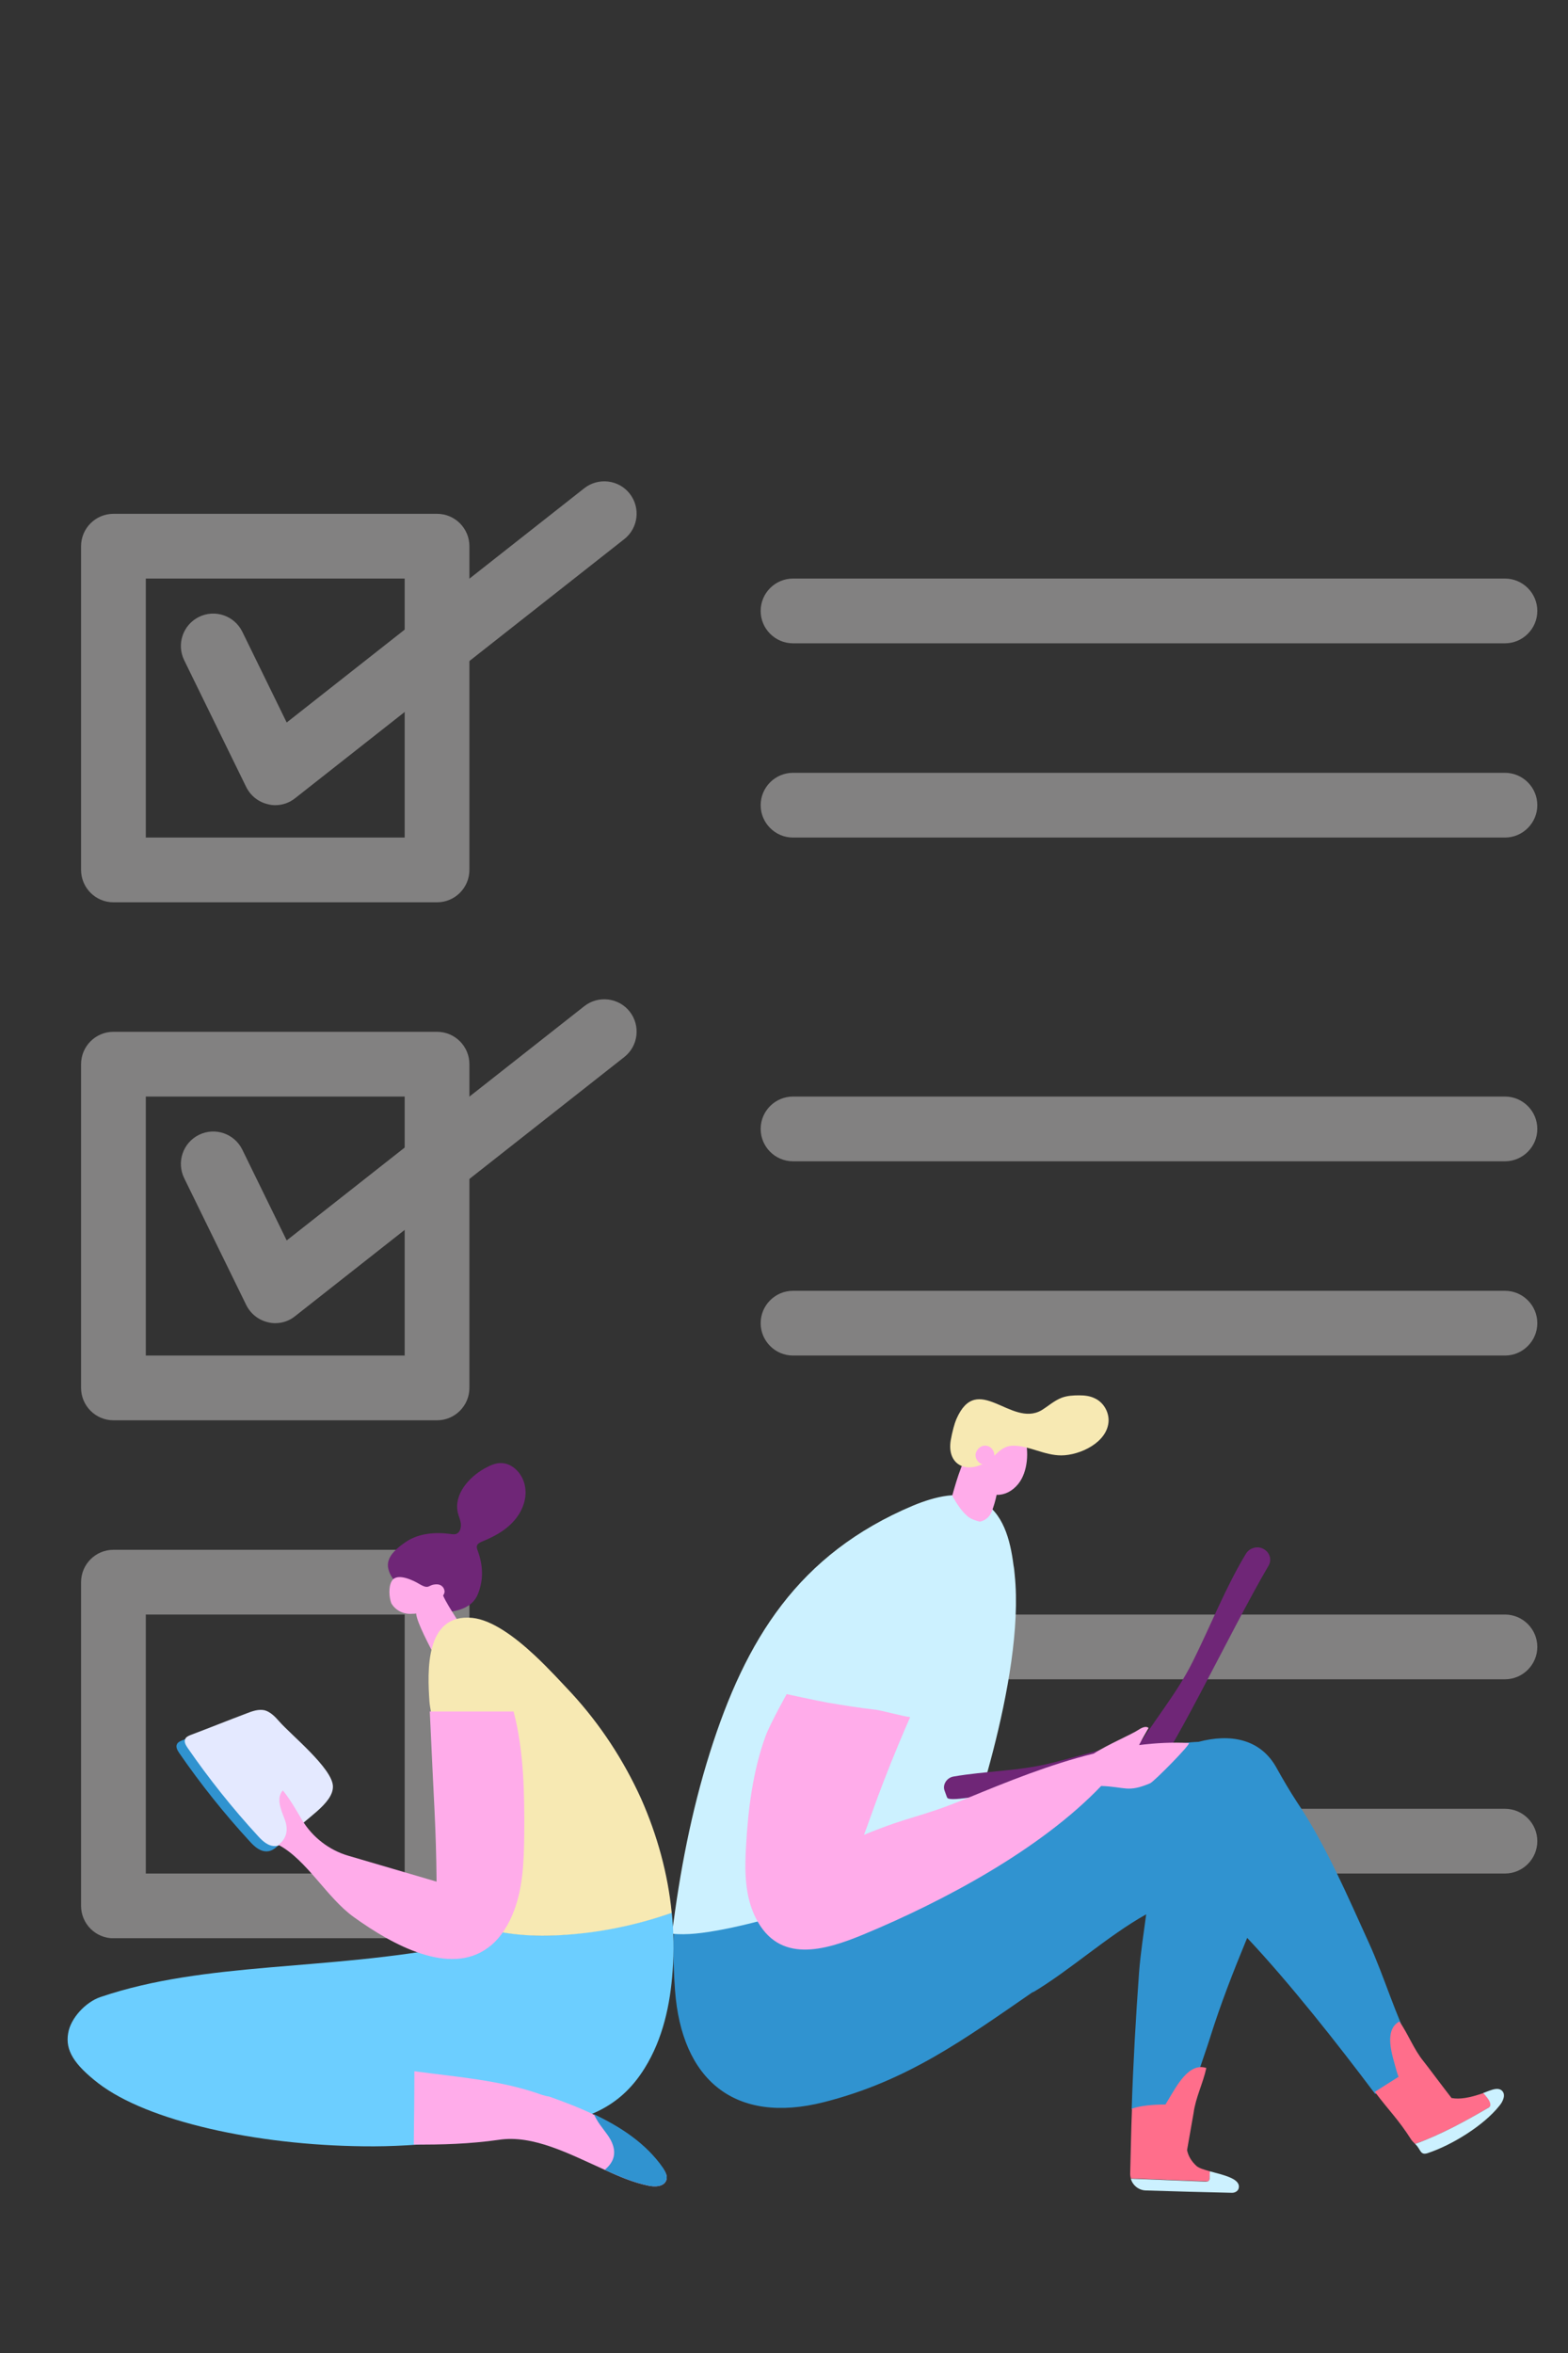 <?xml version="1.0" encoding="UTF-8"?>
<svg xmlns="http://www.w3.org/2000/svg" xmlns:xlink="http://www.w3.org/1999/xlink" width="300pt" height="450pt" viewBox="0 0 300 450" version="1.2">
<rect x="0" y="0" width="300" height="450" fill="#333333" stroke="none"/>
<defs>
<filter id="alpha" filterUnits="objectBoundingBox" x="0%" y="0%" width="100%" height="100%">
  <feColorMatrix type="matrix" in="SourceGraphic" values="0 0 0 0 1 0 0 0 0 1 0 0 0 0 1 0 0 0 1 0"/>
</filter>
<mask id="mask0">
  <g filter="url(#alpha)">
<rect x="0" y="0" width="300" height="450" style="fill:rgb(0%,0%,0%);fill-opacity:0.4;stroke:none;"/>
  </g>
</mask>
<clipPath id="clip2">
  <path d="M 15 226 L 90 226 L 90 300.676 L 15 300.676 Z M 15 226 "/>
</clipPath>
<clipPath id="clip1">
  <rect x="0" y="0" width="298" height="304"/>
</clipPath>
<g id="surface5" clip-path="url(#clip1)">
<path style=" stroke:none;fill-rule:nonzero;fill:rgb(97.249%,95.689%,95.689%);fill-opacity:1;" d="M 83.617 102.562 L 21.703 102.562 C 18.285 102.562 15.512 99.777 15.512 96.371 L 15.512 34.457 C 15.512 31.039 18.285 28.266 21.703 28.266 L 83.617 28.266 C 87.035 28.266 89.809 31.039 89.809 34.457 L 89.809 96.371 C 89.809 99.777 87.035 102.562 83.617 102.562 Z M 27.895 90.18 L 77.426 90.18 L 77.426 40.648 L 27.895 40.648 Z M 27.895 90.18 "/>
<path style=" stroke:none;fill-rule:nonzero;fill:rgb(97.249%,95.689%,95.689%);fill-opacity:1;" d="M 52.66 83.988 C 52.203 83.988 51.73 83.938 51.285 83.812 C 49.465 83.406 47.93 82.18 47.102 80.508 L 35.238 56.262 C 33.738 53.191 35.004 49.488 38.074 47.977 C 41.156 46.465 44.848 47.754 46.359 50.812 L 54.852 68.176 L 111.789 23.371 C 114.477 21.266 118.379 21.727 120.484 24.414 C 122.586 27.113 122.129 30.988 119.441 33.105 L 56.488 82.637 C 55.387 83.527 54.035 83.988 52.66 83.988 Z M 52.66 83.988 "/>
<path style=" stroke:none;fill-rule:nonzero;fill:rgb(97.249%,95.689%,95.689%);fill-opacity:1;" d="M 83.617 201.625 L 21.703 201.625 C 18.285 201.625 15.512 198.84 15.512 195.434 L 15.512 133.52 C 15.512 130.102 18.285 127.328 21.703 127.328 L 83.617 127.328 C 87.035 127.328 89.809 130.102 89.809 133.52 L 89.809 195.434 C 89.809 198.84 87.035 201.625 83.617 201.625 Z M 27.895 189.242 L 77.426 189.242 L 77.426 139.711 L 27.895 139.711 Z M 27.895 189.242 "/>
<path style=" stroke:none;fill-rule:nonzero;fill:rgb(97.249%,95.689%,95.689%);fill-opacity:1;" d="M 52.66 183.051 C 52.203 183.051 51.73 183 51.285 182.879 C 49.465 182.469 47.93 181.242 47.102 179.559 L 35.238 155.312 C 33.738 152.242 35.004 148.539 38.074 147.027 C 41.156 145.52 44.848 146.793 46.359 149.863 L 54.852 167.227 L 111.789 122.426 C 114.477 120.32 118.379 120.789 120.484 123.465 C 122.586 126.164 122.129 130.039 119.441 132.156 L 56.488 181.688 C 55.387 182.594 54.035 183.051 52.66 183.051 Z M 52.66 183.051 "/>
<g clip-path="url(#clip2)" clip-rule="nonzero">
<path style=" stroke:none;fill-rule:nonzero;fill:rgb(97.249%,95.689%,95.689%);fill-opacity:1;" d="M 83.617 300.688 L 21.703 300.688 C 18.285 300.688 15.512 297.902 15.512 294.496 L 15.512 232.582 C 15.512 229.164 18.285 226.391 21.703 226.391 L 83.617 226.391 C 87.035 226.391 89.809 229.164 89.809 232.582 L 89.809 294.496 C 89.809 297.902 87.035 300.688 83.617 300.688 Z M 27.895 288.305 L 77.426 288.305 L 77.426 238.773 L 27.895 238.773 Z M 27.895 288.305 "/>
</g>
<path style=" stroke:none;fill-rule:nonzero;fill:rgb(97.249%,95.689%,95.689%);fill-opacity:1;" d="M 287.938 251.156 L 151.727 251.156 C 148.309 251.156 145.535 248.371 145.535 244.965 C 145.535 241.547 148.309 238.773 151.727 238.773 L 287.938 238.773 C 291.344 238.773 294.129 241.547 294.129 244.965 C 294.129 248.371 291.344 251.156 287.938 251.156 Z M 287.938 251.156 "/>
<path style=" stroke:none;fill-rule:nonzero;fill:rgb(97.249%,95.689%,95.689%);fill-opacity:1;" d="M 287.938 288.305 L 151.727 288.305 C 148.309 288.305 145.535 285.52 145.535 282.113 C 145.535 278.695 148.309 275.922 151.727 275.922 L 287.938 275.922 C 291.344 275.922 294.129 278.695 294.129 282.113 C 294.129 285.52 291.344 288.305 287.938 288.305 Z M 287.938 288.305 "/>
<path style=" stroke:none;fill-rule:nonzero;fill:rgb(97.249%,95.689%,95.689%);fill-opacity:1;" d="M 287.938 152.094 L 151.727 152.094 C 148.309 152.094 145.535 149.309 145.535 145.902 C 145.535 142.484 148.309 139.711 151.727 139.711 L 287.938 139.711 C 291.344 139.711 294.129 142.484 294.129 145.902 C 294.129 149.309 291.344 152.094 287.938 152.094 Z M 287.938 152.094 "/>
<path style=" stroke:none;fill-rule:nonzero;fill:rgb(97.249%,95.689%,95.689%);fill-opacity:1;" d="M 287.938 189.242 L 151.727 189.242 C 148.309 189.242 145.535 186.457 145.535 183.051 C 145.535 179.633 148.309 176.859 151.727 176.859 L 287.938 176.859 C 291.344 176.859 294.129 179.633 294.129 183.051 C 294.129 186.457 291.344 189.242 287.938 189.242 Z M 287.938 189.242 "/>
<path style=" stroke:none;fill-rule:nonzero;fill:rgb(97.249%,95.689%,95.689%);fill-opacity:1;" d="M 287.938 53.031 L 151.727 53.031 C 148.309 53.031 145.535 50.242 145.535 46.84 C 145.535 43.422 148.309 40.648 151.727 40.648 L 287.938 40.648 C 291.344 40.648 294.129 43.422 294.129 46.84 C 294.129 50.242 291.344 53.031 287.938 53.031 Z M 287.938 53.031 "/>
<path style=" stroke:none;fill-rule:nonzero;fill:rgb(97.249%,95.689%,95.689%);fill-opacity:1;" d="M 287.938 90.18 L 151.727 90.18 C 148.309 90.18 145.535 87.391 145.535 83.988 C 145.535 80.57 148.309 77.797 151.727 77.797 L 287.938 77.797 C 291.344 77.797 294.129 80.57 294.129 83.988 C 294.129 87.391 291.344 90.18 287.938 90.18 Z M 287.938 90.18 "/>
</g>
<clipPath id="clip3">
  <path d="M 216 415 L 238 415 L 238 419.363 L 216 419.363 Z M 216 415 "/>
</clipPath>
<clipPath id="clip4">
  <path d="M 12.164 365 L 129 365 L 129 411 L 12.164 411 Z M 12.164 365 "/>
</clipPath>
</defs>
<g id="surface1">
<use xlink:href="#surface5" transform="matrix(1,0,0,1,0,70)" mask="url(#mask0)"/>
<path style=" stroke:none;fill-rule:nonzero;fill:rgb(18.819%,57.649%,81.569%);fill-opacity:1;" d="M 270.238 391.723 C 266.895 385.246 264.91 378.152 261.906 371.566 C 257.996 363.012 253.691 352.82 248.082 344.543 C 246.723 342.461 245.477 340.32 244.285 338.184 C 241.168 332.441 235.273 331.539 229.324 333.117 C 221.395 333.398 212.723 337.113 205.582 339.309 C 192.551 343.363 181.84 351.074 169.434 355.859 C 166.371 357.043 163.086 357.832 159.688 358.395 C 153.055 357.832 146.426 357.266 139.738 356.703 C 134.867 356.309 132.828 355.859 130.785 360.309 C 128.352 365.656 128.746 374.832 129.145 380.574 C 130.391 397.746 140.535 406.359 157.645 402.023 C 173.625 397.973 184.449 390.031 197.766 380.855 C 197.766 380.855 197.48 381.137 197.539 381.082 C 204.734 376.805 211.93 370.215 219.297 366.105 C 218.785 369.879 218.219 373.594 217.938 377.141 C 217.312 385.754 216.805 394.594 216.52 403.434 C 219.238 402.477 223.488 402.531 227.512 402.758 C 228.418 398.363 230.176 393.918 231.48 389.809 C 233.52 383.277 236.012 376.914 238.617 370.609 C 246.777 379.281 255.957 390.934 263.098 400.449 C 266.328 399.434 268.422 395.605 271.539 394.312 C 271.145 393.41 270.691 392.566 270.238 391.723 Z M 270.238 391.723 "/>
<path style=" stroke:none;fill-rule:nonzero;fill:rgb(79.999%,94.51%,100%);fill-opacity:1;" d="M 138.098 369.035 C 143.48 368.02 149.031 366.387 153.281 365.148 C 160.762 362.953 168.016 360.309 175.156 357.156 C 176.969 356.141 184.277 353.551 184.277 353.551 C 184.277 353.551 196.234 321.238 194.137 301.137 C 194.082 300.52 194.023 299.898 193.91 299.336 C 193.289 294.438 191.926 289.258 187.676 287.008 C 183.77 284.926 178.895 286.219 174.758 287.91 C 152.66 297.199 142.629 313.637 135.832 335.141 C 132.262 346.457 130.051 358.055 128.578 369.82 C 131.523 370.102 134.469 369.711 138.098 369.035 Z M 138.098 369.035 "/>
<path style=" stroke:none;fill-rule:nonzero;fill:rgb(43.529%,14.899%,46.669%);fill-opacity:1;" d="M 241.227 296.016 C 241.281 296.016 241.281 296.07 241.227 296.016 C 242.754 296.465 243.492 298.098 242.699 299.449 C 235.559 311.555 222.527 339.195 219.918 339.535 C 219.75 339.535 218.957 339.254 218.105 338.969 C 216.691 338.52 216.066 336.887 216.805 335.594 C 220.371 329.457 224.961 324.277 228.191 317.801 C 231.648 310.879 234.426 303.672 238.449 297.027 C 239.07 296.129 240.207 295.734 241.227 296.016 Z M 241.227 296.016 "/>
<path style=" stroke:none;fill-rule:nonzero;fill:rgb(43.529%,14.899%,46.669%);fill-opacity:1;" d="M 223.148 333.453 C 223.148 333.453 223.148 333.508 223.148 333.453 C 223.66 334.691 222.867 336.043 221.508 336.324 C 209.211 338.465 182.859 345.332 181.273 343.867 C 181.16 343.758 180.992 343.137 180.707 342.406 C 180.312 341.277 181.16 339.984 182.406 339.758 C 188.586 338.688 194.703 338.746 200.938 337.227 C 207.625 335.594 214.195 333.398 220.996 332.328 C 221.961 332.102 222.809 332.609 223.148 333.453 Z M 223.148 333.453 "/>
<path style=" stroke:none;fill-rule:nonzero;fill:rgb(100%,67.45%,91.759%);fill-opacity:1;" d="M 183.883 280.703 C 183.203 282.449 182.691 284.25 182.18 286.051 C 183.031 287.516 183.883 288.922 185.07 289.934 C 185.695 290.496 186.543 290.781 187.449 291.004 C 188.414 290.836 189.266 290.215 189.719 289.148 C 190.113 288.133 190.453 287.008 190.68 285.883 C 192.152 285.938 193.684 285.207 194.816 283.797 C 196.688 281.492 196.914 277.438 196.008 274.734 C 195.043 271.863 193.062 269.328 189.945 269.441 C 187.109 269.555 184.902 271.133 184.109 274.172 C 183.656 275.973 183.656 277.945 184.164 279.746 C 184.109 280.141 183.996 280.422 183.883 280.703 Z M 183.883 280.703 "/>
<path style=" stroke:none;fill-rule:nonzero;fill:rgb(96.86%,91.37%,70.2%);fill-opacity:1;" d="M 181.898 275.465 C 182.18 273.832 182.633 272.199 182.973 271.414 C 186.996 262.18 193.402 273.047 199.238 269.723 C 200.539 268.938 201.672 267.867 203.148 267.305 C 204.223 266.91 205.355 266.852 206.488 266.852 C 207.512 266.852 208.531 266.965 209.438 267.414 C 211.078 268.148 212.156 269.949 212.102 271.75 C 211.93 275.859 206.602 278.336 203.035 278.336 C 199.859 278.336 196.969 276.535 194.023 276.48 C 191.418 276.422 190.68 278.449 188.586 279.688 C 184.676 281.941 181.16 279.969 181.898 275.465 Z M 181.898 275.465 "/>
<path style=" stroke:none;fill-rule:nonzero;fill:rgb(100%,67.45%,91.759%);fill-opacity:1;" d="M 188.926 276.535 C 189.832 276.762 190.453 277.832 190.172 278.73 C 189.887 279.688 188.926 280.309 187.961 280.027 C 187.055 279.801 186.43 278.73 186.715 277.832 C 187.055 276.875 187.961 276.254 188.926 276.535 Z M 188.926 276.535 "/>
<path style=" stroke:none;fill-rule:nonzero;fill:rgb(100%,67.45%,91.759%);fill-opacity:1;" d="M 227.457 333.34 C 224.281 333.172 221.109 333.34 217.938 333.734 C 218.504 332.609 219.125 331.539 219.75 330.469 C 219.297 330.02 218.445 330.414 217.938 330.75 C 216.406 331.766 211.93 333.621 209.266 335.367 C 200.938 337.395 192.777 340.715 184.844 343.98 C 175.664 347.754 174.477 347.133 165.297 350.906 C 166.43 348.09 168.523 341.223 174.137 328.387 C 173.172 328.332 168.523 327.09 167.562 326.98 C 164.504 326.641 161.387 326.133 158.383 325.629 C 156.23 325.234 150.508 323.996 150.508 323.996 C 150.508 323.996 147.277 329.793 146.484 331.988 C 144.047 338.688 143.141 345.895 142.742 352.988 C 142.461 357.719 142.461 362.617 144.613 366.84 C 149.031 375.621 157.758 373.031 165.125 369.992 C 180.594 363.574 199.125 353.664 210.684 341.559 C 215.387 341.73 215.727 342.855 220.031 341.055 C 220.77 340.773 228.023 333.398 227.457 333.34 Z M 227.457 333.34 "/>
<path style=" stroke:none;fill-rule:nonzero;fill:rgb(100%,43.14%,54.509%);fill-opacity:1;" d="M 285.195 402.586 C 285.254 401.855 284.516 401.066 283.836 400.277 C 281.117 401.234 279.246 401.52 277.715 401.234 C 275.789 398.758 273.125 395.156 272.391 394.254 C 270.465 391.891 269.445 389.02 267.742 386.598 C 264.629 388.289 266.441 393.188 267.121 395.773 C 267.234 396.227 267.402 396.734 267.574 397.184 C 266.328 397.973 264.797 398.93 263.039 400.055 C 265.93 403.883 267.516 405.289 270.066 409.285 C 270.293 409.57 270.52 409.793 270.746 410.02 C 275.621 408.273 280.605 405.57 284.574 403.207 C 284.855 403.094 285.141 402.867 285.195 402.586 Z M 285.195 402.586 "/>
<path style=" stroke:none;fill-rule:nonzero;fill:rgb(79.999%,94.51%,100%);fill-opacity:1;" d="M 287.293 399.773 C 286.668 399.266 285.762 399.547 284.969 399.828 C 284.574 399.996 284.176 400.109 283.781 400.277 C 284.461 401.066 285.195 401.855 285.141 402.586 C 285.141 402.867 284.855 403.094 284.574 403.207 C 280.551 405.57 275.621 408.273 270.746 410.02 C 271.879 411.031 271.652 412.27 273.184 411.766 C 277.773 410.242 283.836 406.527 286.84 402.758 C 287.578 401.91 288.199 400.504 287.293 399.773 Z M 287.293 399.773 "/>
<path style=" stroke:none;fill-rule:nonzero;fill:rgb(100%,43.14%,54.509%);fill-opacity:1;" d="M 231.195 417.113 C 231.367 417 231.367 416.773 231.422 416.605 C 231.48 416.098 231.48 415.648 231.48 415.254 C 230.344 414.918 229.324 414.637 228.871 414.184 C 227.852 413.227 227.344 412.27 227.117 411.199 C 227.625 408.328 228.191 405.066 228.363 404.109 C 228.758 401.125 230.176 398.422 230.801 395.492 C 227.457 394.367 225.074 399.039 223.66 401.348 C 223.434 401.742 223.207 402.082 222.98 402.477 C 220.543 402.477 218.219 402.699 216.578 403.262 C 216.406 407.484 216.352 411.652 216.234 415.762 C 216.234 416.043 216.293 416.324 216.352 416.605 C 221.168 416.773 225.926 417 230.742 417.168 C 230.914 417.227 231.082 417.227 231.195 417.113 Z M 231.195 417.113 "/>
<g clip-path="url(#clip3)" clip-rule="nonzero">
<path style=" stroke:none;fill-rule:nonzero;fill:rgb(79.999%,94.51%,100%);fill-opacity:1;" d="M 231.48 415.254 C 231.48 415.703 231.422 416.156 231.422 416.605 C 231.422 416.773 231.367 417 231.195 417.113 C 231.082 417.227 230.914 417.227 230.742 417.227 C 225.926 417.055 221.168 416.832 216.352 416.66 C 216.691 417.902 217.824 418.859 219.184 418.914 C 224.734 419.082 230.23 419.25 235.73 419.363 C 236.41 419.363 237.031 418.914 237.031 418.238 C 237.145 416.605 233.973 415.93 231.48 415.254 Z M 231.48 415.254 "/>
</g>
<path style=" stroke:none;fill-rule:nonzero;fill:rgb(43.529%,14.899%,46.669%);fill-opacity:1;" d="M 84.945 308.402 C 87.098 308.176 90.328 307.727 91.461 304.797 C 92.539 302.039 92.426 299.395 91.406 296.578 C 91.293 296.297 91.18 295.957 91.234 295.676 C 91.348 295.227 91.801 295 92.199 294.832 C 94.352 293.934 96.504 292.863 98.148 291.062 C 99.793 289.316 100.867 286.84 100.473 284.418 C 100.133 281.996 98.148 279.801 95.824 279.801 C 94.691 279.801 93.672 280.309 92.652 280.871 C 89.648 282.559 86.758 285.883 87.609 289.371 C 87.777 290.047 88.117 290.723 88.176 291.453 C 88.234 292.188 88.004 293.031 87.383 293.312 C 87.043 293.48 86.645 293.426 86.25 293.371 C 83.301 292.977 80.129 293.199 77.637 294.891 C 74.012 297.367 73.102 299.395 75.711 302.66 C 78.203 305.754 81.375 308.793 84.945 308.402 Z M 84.945 308.402 "/>
<path style=" stroke:none;fill-rule:nonzero;fill:rgb(100%,67.45%,91.759%);fill-opacity:1;" d="M 74.918 302.434 C 75.086 302.152 75.258 301.926 75.539 301.812 C 76.785 301.137 79.223 302.32 80.242 302.941 C 82.281 304.121 81.773 302.996 83.586 302.996 C 84.438 302.996 85.004 303.617 85.059 304.348 C 85.059 304.629 84.945 304.91 84.777 305.137 C 85.852 307.613 88.742 311.273 89.648 313.805 C 90.047 314.875 87.891 314.312 87.211 314.426 C 86.25 316 84.324 318.984 83.133 316.676 C 82.395 315.156 79.734 310.316 79.621 308.57 C 79.395 308.625 79.168 308.625 78.883 308.625 C 77.297 308.793 75.652 308.008 74.859 306.598 C 74.465 305.531 74.293 303.559 74.918 302.434 Z M 74.918 302.434 "/>
<g clip-path="url(#clip4)" clip-rule="nonzero">
<path style=" stroke:none;fill-rule:nonzero;fill:rgb(42.349%,80.779%,100%);fill-opacity:1;" d="M 13.039 388.852 C 13.492 385.98 16.383 382.883 19.215 381.926 C 39.445 375.059 62.449 376.973 87.438 372.074 C 88.574 371.848 89.027 370.102 89.082 367.402 C 94.465 369.82 101.039 370.387 107.043 370.047 C 114.355 369.598 121.609 368.188 128.52 365.77 C 128.918 369.484 128.973 373.199 128.691 376.914 C 128.238 383.391 126.82 389.922 123.363 395.492 C 118.379 403.543 111.633 405.457 102.852 407.035 C 91.859 409.004 80.641 410.637 69.477 410.469 C 49.02 410.242 28.281 405.684 18.82 398.422 C 14.172 394.816 12.473 392.117 13.039 388.852 Z M 13.039 388.852 "/>
</g>
<path style=" stroke:none;fill-rule:nonzero;fill:rgb(96.86%,91.37%,70.2%);fill-opacity:1;" d="M 89.027 367.457 C 89.254 356.422 82.453 329.344 82.168 325.461 C 81.773 319.715 81.262 308.512 90.387 309.414 C 94.125 309.809 98.488 313.016 102.285 316.562 C 105.062 319.152 107.555 321.914 109.312 323.77 C 114.863 329.793 119.34 336.664 122.684 344.039 C 125.742 350.961 127.785 358.336 128.52 365.824 C 121.609 368.246 114.355 369.711 107.043 370.102 C 100.98 370.441 94.465 369.879 89.027 367.457 Z M 89.027 367.457 "/>
<path style=" stroke:none;fill-rule:nonzero;fill:rgb(18.819%,57.649%,81.569%);fill-opacity:1;" d="M 51.855 330.246 C 51.062 329.344 50.211 328.441 49.078 328.105 C 47.887 327.824 46.641 328.273 45.508 328.723 C 41.938 330.074 38.426 331.484 34.855 332.836 C 34.457 333.004 34.062 333.172 33.891 333.508 C 33.551 334.074 33.949 334.75 34.289 335.254 C 38.367 341.168 42.902 346.852 47.773 352.145 C 48.68 353.156 49.812 354.172 51.176 354.059 C 52.477 353.945 53.383 352.82 54.176 351.805 C 56.387 349.047 62.281 346.008 62.109 342.574 C 61.941 339.195 54.062 332.777 51.855 330.246 Z M 51.855 330.246 "/>
<path style=" stroke:none;fill-rule:nonzero;fill:rgb(89.409%,91.37%,100%);fill-opacity:1;" d="M 53.441 329.23 C 52.648 328.332 51.797 327.43 50.664 327.09 C 49.473 326.809 48.227 327.262 47.094 327.711 C 43.523 329.062 40.012 330.469 36.441 331.82 C 36.047 331.988 35.648 332.16 35.477 332.496 C 35.137 333.059 35.535 333.734 35.875 334.242 C 39.953 340.152 44.488 345.84 49.359 351.133 C 50.27 352.145 51.402 353.156 52.762 353.047 C 54.062 352.934 54.969 351.805 55.766 350.793 C 57.973 348.035 63.867 344.996 63.695 341.559 C 63.527 338.125 55.652 331.766 53.441 329.23 Z M 53.441 329.23 "/>
<path style=" stroke:none;fill-rule:nonzero;fill:rgb(100%,67.45%,91.759%);fill-opacity:1;" d="M 54.461 347.922 C 53.781 346.121 52.762 343.867 54.121 342.406 C 55.652 344.32 56.727 346.289 57.805 348.09 C 59.789 351.355 62.961 353.832 66.645 354.902 L 83.531 359.855 C 83.414 348.934 83.02 345.105 82.281 328.387 C 82.281 328.047 82.227 327.656 82.227 327.316 L 98.262 327.316 C 100.246 334.859 100.359 342.969 100.301 350.793 C 100.246 356.027 100.074 361.488 97.98 366.332 C 96.73 369.203 95.145 371.23 93.332 372.523 C 86.078 377.871 75.312 372.129 67.664 366.613 C 62.508 362.898 58.652 355.637 53.27 352.82 C 54.914 351.582 55.199 349.836 54.461 347.922 Z M 54.461 347.922 "/>
<path style=" stroke:none;fill-rule:nonzero;fill:rgb(100%,67.45%,91.759%);fill-opacity:1;" d="M 84.438 359.855 C 84.438 359.855 84.379 359.855 84.379 359.914 C 84.379 359.855 84.379 359.855 84.438 359.855 Z M 84.438 359.855 "/>
<path style=" stroke:none;fill-rule:nonzero;fill:rgb(100%,67.45%,91.759%);fill-opacity:1;" d="M 84.605 359.688 C 84.605 359.688 84.551 359.688 84.551 359.746 C 84.605 359.746 84.605 359.688 84.605 359.688 C 84.664 359.688 84.664 359.688 84.605 359.688 Z M 84.605 359.688 "/>
<path style=" stroke:none;fill-rule:nonzero;fill:rgb(100%,67.45%,91.759%);fill-opacity:1;" d="M 127.5 416.887 C 127.105 418.238 125.234 418.293 123.875 417.957 C 121.211 417.395 118.492 416.27 115.715 414.973 C 109.027 411.988 102.059 408.219 95.43 409.23 C 89.934 410.02 84.379 410.188 79.168 410.133 C 79.223 405.457 79.281 400.785 79.281 396.113 C 87.496 397.238 95.824 397.801 103.645 400.617 C 104.156 400.785 104.609 400.898 105.062 400.953 C 107.895 401.969 110.785 403.039 113.562 404.391 C 118.719 406.809 123.59 410.02 126.82 414.691 C 127.332 415.367 127.727 416.156 127.5 416.887 Z M 127.5 416.887 "/>
<path style=" stroke:none;fill-rule:nonzero;fill:rgb(18.819%,57.649%,81.569%);fill-opacity:1;" d="M 127.5 416.887 C 127.105 418.238 125.234 418.293 123.875 417.957 C 121.211 417.395 118.492 416.27 115.715 414.973 C 117.02 413.848 117.926 412.441 117.301 410.355 C 116.848 408.836 115.715 407.652 114.809 406.359 C 114.355 405.738 113.957 405.008 113.617 404.332 C 118.773 406.754 123.648 409.961 126.879 414.637 C 127.332 415.367 127.727 416.156 127.5 416.887 Z M 127.5 416.887 "/>
</g>
</svg>
